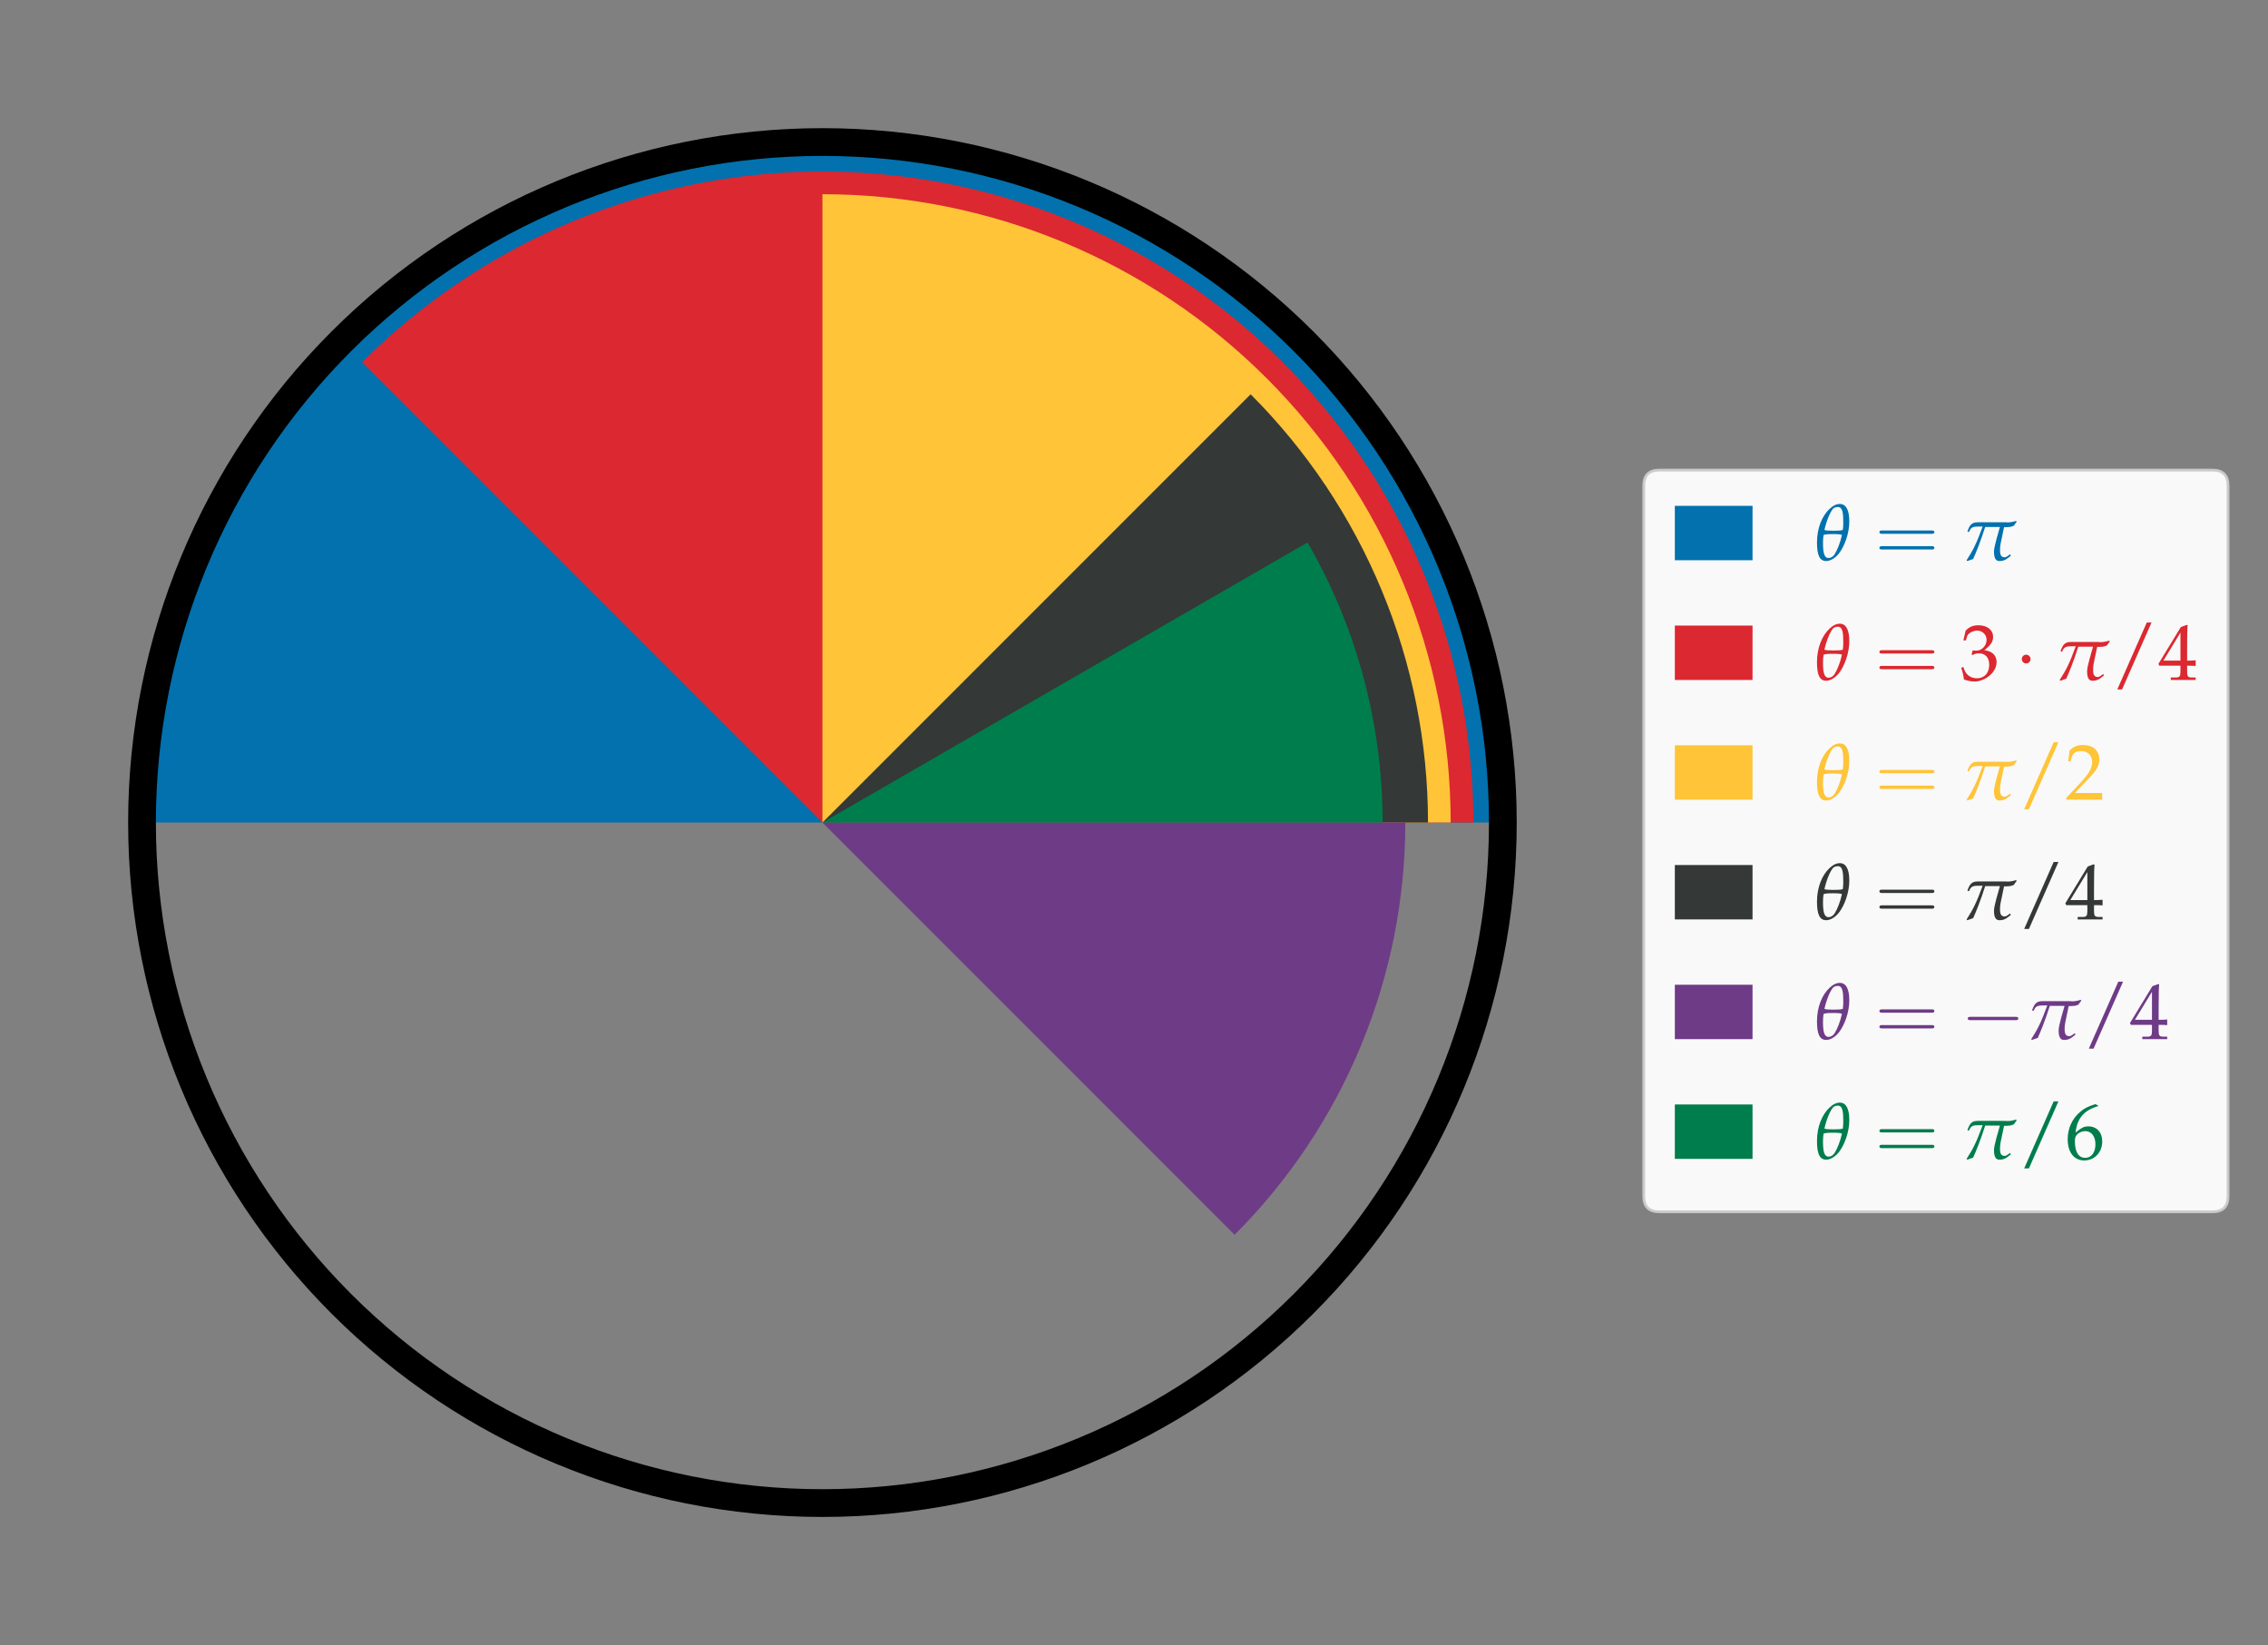 <?xml version="1.0" encoding="utf-8" standalone="no"?>
<!DOCTYPE svg PUBLIC "-//W3C//DTD SVG 1.1//EN"
  "http://www.w3.org/Graphics/SVG/1.1/DTD/svg11.dtd">
<svg height="296.4pt" version="1.1" viewBox="0 0 408.686 296.4" width="408.686pt" xmlns="http://www.w3.org/2000/svg" xmlns:xlink="http://www.w3.org/1999/xlink">
 <rect x="0" y="0" width="408.686" height="296.4" fill="#808080" stroke="none"/>
 <defs>
  <style type="text/css">*{stroke-linecap:butt;stroke-linejoin:round;}</style>
 </defs>
 <g id="figure_1">
  <g id="patch_1">
   <path d="M 0 296.4 
L 408.686 296.4 
L 408.686 0 
L 0 0 
z
" style="fill:none;"/>
  </g>
  <g id="axes_1">
   <g id="patch_2">
    <path d="M 7.2 289.2 
L 289.2 289.2 
L 289.2 7.2 
L 7.2 7.2 
z
" style="fill:none;"/>
   </g>
   <g id="matplotlib.axis_1"/>
   <g id="matplotlib.axis_2"/>
   <g id="legend_1">
    <g id="patch_3">
     <path d="M 299 218.326 
L 398.686 218.326 
Q 401.486 218.326 401.486 215.526 
L 401.486 87.5 
Q 401.486 84.7 398.686 84.7 
L 299 84.7 
Q 296.2 84.7 296.2 87.5 
L 296.2 215.526 
Q 296.2 218.326 299 218.326 
z
" style="fill:#ffffff;opacity:0.95;stroke:#cccccc;stroke-linejoin:miter;stroke-width:0.5;"/>
    </g>
    <g id="patch_4">
     <path d="M 301.8 100.938 
L 315.8 100.938 
L 315.8 91.138 
L 301.8 91.138 
z
" style="fill:#0271ae;"/>
    </g>
    <g id="text_1">
     <!-- $\theta=\pi$ -->
     <g style="fill:#0271ae;" transform="translate(327 100.938)scale(0.14 -0.14)">
      <defs>
       <path d="M 2029 4544 
C 1754 4544 1472 4410 1178 4123 
C 608 3581 186 2616 186 1443 
C 186 428 390 -64 928 -64 
C 1267 -64 1664 172 1965 556 
C 2400 1111 2797 2164 2797 3128 
C 2797 4015 2554 4544 2029 4544 
z
M 1478 2112 
C 1914 2112 2093 2093 2202 2042 
C 2061 1398 1824 825 1619 492 
C 1491 295 1318 181 1126 181 
C 742 181 672 671 672 1430 
C 672 1627 685 1831 717 2036 
C 851 2093 1024 2112 1478 2112 
z
M 1869 4300 
C 2272 4300 2310 3777 2310 2987 
C 2310 2808 2298 2624 2272 2445 
C 2144 2401 1946 2382 1523 2382 
C 1088 2382 902 2401 787 2446 
C 954 3198 1248 3886 1478 4153 
C 1568 4249 1715 4300 1869 4300 
z
" id="PazoMath-Italic-71" transform="scale(0.016)"/>
       <path d="M 4397 2048 
C 4493 2048 4614 2048 4614 2177 
C 4614 2305 4493 2305 4403 2305 
L 570 2305 
C 480 2305 358 2305 358 2177 
C 358 2048 480 2048 576 2048 
z
M 4403 832 
C 4493 832 4614 832 4614 961 
C 4614 1089 4493 1089 4397 1089 
L 576 1089 
C 480 1089 358 1089 358 961 
C 358 832 480 832 570 832 
z
" id="CMR10-3d" transform="scale(0.016)"/>
       <path d="M 614 2277 
L 672 2322 
C 806 2701 1062 2720 1427 2720 
C 1504 2720 1619 2720 1754 2720 
C 1216 1254 973 810 454 -6 
L 512 -64 
L 986 101 
C 1216 599 1606 1567 1958 2688 
L 3149 2688 
C 3040 2286 2669 1115 2669 701 
C 2669 21 2912 -64 3110 -64 
C 3437 -64 3622 20 4026 360 
L 3974 482 
L 3821 372 
C 3840 385 3654 238 3546 238 
C 3245 238 3155 425 3155 823 
C 3155 984 3168 1157 3206 1344 
C 3315 1878 3424 2405 3482 2669 
C 3629 2669 3776 2669 3923 2688 
C 4038 2688 4179 2754 4282 2793 
C 4352 2930 4378 2943 4499 3099 
L 4454 3176 
C 4282 3118 3994 3054 3782 3054 
C 3706 3067 3546 3067 3386 3067 
C 2701 3067 1645 3067 1363 3067 
C 883 3067 710 2864 525 2328 
z
" id="PazoMath-Italic-70" transform="scale(0.016)"/>
      </defs>
      <use transform="scale(0.996)" xlink:href="#PazoMath-Italic-71"/>
      <use transform="translate(77.387 0)scale(1.038)" xlink:href="#CMR10-3d"/>
      <use transform="translate(188.248 0)scale(0.996)" xlink:href="#PazoMath-Italic-70"/>
     </g>
    </g>
    <g id="patch_5">
     <path d="M 301.8 122.509 
L 315.8 122.509 
L 315.8 112.709 
L 301.8 112.709 
z
" style="fill:#dc2830;"/>
    </g>
    <g id="text_2">
     <!-- $\theta=3\cdot\pi/4$ -->
     <g style="fill:#dc2830;" transform="translate(327 122.509)scale(0.14 -0.14)">
      <defs>
       <path d="M 275 3197 
L 474 3197 
L 589 3554 
C 659 3770 1062 3987 1395 3987 
C 1811 3987 2150 3649 2150 3248 
C 2150 2770 1773 2368 1318 2368 
C 1267 2368 1197 2368 1114 2381 
L 1018 2381 
L 941 2047 
L 986 2008 
C 1229 2118 1350 2150 1523 2150 
C 2054 2150 2362 1809 2362 1222 
C 2362 566 1971 135 1376 135 
C 1082 135 819 231 627 411 
C 474 553 390 701 269 1049 
L 96 985 
C 230 593 282 361 320 39 
C 659 -77 941 -128 1178 -128 
C 1690 -128 2278 161 2630 593 
C 2848 857 2957 1140 2957 1442 
C 2957 1751 2829 2022 2598 2182 
C 2438 2298 2291 2350 1971 2407 
C 2483 2803 2675 3096 2675 3472 
C 2675 4040 2202 4416 1491 4416 
C 1056 4416 768 4295 461 3989 
z
" id="URWPalladioL-Roma-33" transform="scale(0.016)"/>
       <path d="M 1229 1619 
C 1229 1805 1075 1958 890 1958 
C 704 1958 550 1805 550 1619 
C 550 1433 704 1280 890 1280 
C 1075 1280 1229 1433 1229 1619 
z
" id="CMSY10-1" transform="scale(0.016)"/>
       <path d="M 3322 4640 
L 2938 4640 
L 557 -768 
L 941 -768 
z
" id="URWPalladioL-Roma-2f" transform="scale(0.016)"/>
       <path d="M 1792 1152 
L 1792 673 
C 1792 289 1722 199 1408 199 
L 1011 199 
L 1011 0 
C 1862 0 1862 0 2016 0 
C 2170 0 2170 0 3021 0 
L 3021 199 
L 2714 199 
C 2400 199 2330 282 2330 669 
L 2330 1152 
C 2707 1152 2842 1152 3021 1133 
L 3021 1588 
C 2720 1563 2598 1563 2502 1563 
L 2483 1563 
L 2330 1563 
L 2330 2457 
C 2330 3600 2342 4152 2374 4416 
L 2298 4448 
L 1824 4275 
L 13 1299 
L 83 1152 
z
M 1792 1563 
L 416 1563 
L 1792 3826 
z
" id="URWPalladioL-Roma-34" transform="scale(0.016)"/>
      </defs>
      <use transform="scale(0.996)" xlink:href="#PazoMath-Italic-71"/>
      <use transform="translate(77.387 0)scale(1.038)" xlink:href="#CMR10-3d"/>
      <use transform="translate(187.003 0)scale(0.996)" xlink:href="#URWPalladioL-Roma-33"/>
      <use transform="translate(257.433 0)scale(1.038)" xlink:href="#CMSY10-1"/>
      <use transform="translate(308.088 0)scale(0.996)" xlink:href="#PazoMath-Italic-70"/>
      <use transform="translate(380.615 0)scale(0.996)" xlink:href="#URWPalladioL-Roma-2f"/>
      <use transform="translate(442.234 0)scale(0.996)" xlink:href="#URWPalladioL-Roma-34"/>
     </g>
    </g>
    <g id="patch_6">
     <path d="M 301.8 144.08 
L 315.8 144.08 
L 315.8 134.28 
L 301.8 134.28 
z
" style="fill:#ffc438;"/>
    </g>
    <g id="text_3">
     <!-- $\theta=\pi/2$ -->
     <g style="fill:#ffc438;" transform="translate(327 144.08)scale(0.14 -0.14)">
      <defs>
       <path d="M 102 160 
L 102 0 
C 1299 0 1299 0 1530 0 
C 1760 0 1760 0 2995 0 
C 2982 125 2982 186 2982 269 
C 2982 348 2982 407 2995 539 
C 2259 539 1965 539 781 539 
L 1946 1761 
C 2566 2414 2758 2763 2758 3238 
C 2758 3966 2259 4416 1446 4416 
C 986 4416 672 4288 358 3969 
L 250 3099 
L 435 3099 
L 518 3393 
C 621 3763 851 3923 1280 3923 
C 1830 3923 2182 3577 2182 3035 
C 2182 2555 1914 2083 1190 1316 
z
" id="URWPalladioL-Roma-32" transform="scale(0.016)"/>
      </defs>
      <use transform="scale(0.996)" xlink:href="#PazoMath-Italic-71"/>
      <use transform="translate(77.387 0)scale(1.038)" xlink:href="#CMR10-3d"/>
      <use transform="translate(188.248 0)scale(0.996)" xlink:href="#PazoMath-Italic-70"/>
      <use transform="translate(260.775 0)scale(0.996)" xlink:href="#URWPalladioL-Roma-2f"/>
      <use transform="translate(322.394 0)scale(0.996)" xlink:href="#URWPalladioL-Roma-32"/>
     </g>
    </g>
    <g id="patch_7">
     <path d="M 301.8 165.651 
L 315.8 165.651 
L 315.8 155.851 
L 301.8 155.851 
z
" style="fill:#343837;"/>
    </g>
    <g id="text_4">
     <!-- $\theta=\pi/4$ -->
     <g style="fill:#343837;" transform="translate(327 165.651)scale(0.14 -0.14)">
      <use transform="scale(0.996)" xlink:href="#PazoMath-Italic-71"/>
      <use transform="translate(77.387 0)scale(1.038)" xlink:href="#CMR10-3d"/>
      <use transform="translate(188.248 0)scale(0.996)" xlink:href="#PazoMath-Italic-70"/>
      <use transform="translate(260.775 0)scale(0.996)" xlink:href="#URWPalladioL-Roma-2f"/>
      <use transform="translate(322.394 0)scale(0.996)" xlink:href="#URWPalladioL-Roma-34"/>
     </g>
    </g>
    <g id="patch_8">
     <path d="M 301.8 187.222 
L 315.8 187.222 
L 315.8 177.422 
L 301.8 177.422 
z
" style="fill:#6e3b87;"/>
    </g>
    <g id="text_5">
     <!-- $\theta=-\pi/4$ -->
     <g style="fill:#6e3b87;" transform="translate(327 187.222)scale(0.14 -0.14)">
      <defs>
       <path d="M 4218 1472 
C 4326 1472 4442 1472 4442 1600 
C 4442 1728 4326 1728 4218 1728 
L 755 1728 
C 646 1728 531 1728 531 1600 
C 531 1472 646 1472 755 1472 
z
" id="CMSY10-0" transform="scale(0.016)"/>
      </defs>
      <use transform="scale(0.996)" xlink:href="#PazoMath-Italic-71"/>
      <use transform="translate(77.387 0)scale(1.038)" xlink:href="#CMR10-3d"/>
      <use transform="translate(188.248 0)scale(1.038)" xlink:href="#CMSY10-0"/>
      <use transform="translate(271.435 0)scale(0.996)" xlink:href="#PazoMath-Italic-70"/>
      <use transform="translate(343.962 0)scale(0.996)" xlink:href="#URWPalladioL-Roma-2f"/>
      <use transform="translate(405.581 0)scale(0.996)" xlink:href="#URWPalladioL-Roma-34"/>
     </g>
    </g>
    <g id="patch_9">
     <path d="M 301.8 208.793 
L 315.8 208.793 
L 315.8 198.993 
L 301.8 198.993 
z
" style="fill:#007d4d;"/>
    </g>
    <g id="text_6">
     <!-- $\theta=\pi/6$ -->
     <g style="fill:#007d4d;" transform="translate(327 208.793)scale(0.14 -0.14)">
      <defs>
       <path d="M 2662 4310 
L 2426 4419 
C 1811 4214 1549 4086 1222 3804 
C 563 3246 205 2464 205 1585 
C 205 526 717 -128 1542 -128 
C 2374 -128 2995 532 2995 1405 
C 2995 2143 2554 2624 1875 2624 
C 1555 2624 1363 2540 986 2239 
C 915 2181 909 2175 838 2124 
C 973 3284 1510 3913 2662 4259 
z
M 1632 2239 
C 2118 2239 2445 1816 2445 1181 
C 2445 513 2118 83 1626 83 
C 1082 83 787 551 787 1412 
C 787 1636 813 1758 883 1867 
C 1024 2085 1325 2239 1632 2239 
z
" id="URWPalladioL-Roma-36" transform="scale(0.016)"/>
      </defs>
      <use transform="scale(0.996)" xlink:href="#PazoMath-Italic-71"/>
      <use transform="translate(77.387 0)scale(1.038)" xlink:href="#CMR10-3d"/>
      <use transform="translate(188.248 0)scale(0.996)" xlink:href="#PazoMath-Italic-70"/>
      <use transform="translate(260.775 0)scale(0.996)" xlink:href="#URWPalladioL-Roma-2f"/>
      <use transform="translate(322.394 0)scale(0.996)" xlink:href="#URWPalladioL-Roma-36"/>
     </g>
    </g>
   </g>
   <g id="patch_10">
    <path clip-path="url(#pd96a4777fd)" d="M 269.582 148.2 
C 269.582 116.019 256.785 85.124 234.03 62.369 
C 211.275 39.615 180.38 26.817 148.2 26.817 
C 116.019 26.817 85.124 39.615 62.369 62.369 
C 39.615 85.124 26.817 116.019 26.817 148.2 
L 148.2 148.2 
L 269.582 148.2 
z
" style="fill:#0271ae;"/>
   </g>
   <g id="patch_11">
    <path clip-path="url(#pd96a4777fd)" d="M 265.495 148.2 
C 265.495 125.004 258.614 102.321 245.727 83.034 
C 232.84 63.747 214.517 48.71 193.087 39.833 
C 171.656 30.956 148.067 28.633 125.317 33.158 
C 102.566 37.683 81.661 48.857 65.259 65.259 
L 148.2 148.2 
L 265.495 148.2 
z
" style="fill:#dc2830;"/>
   </g>
   <g id="patch_12">
    <path clip-path="url(#pd96a4777fd)" d="M 261.408 148.2 
C 261.408 118.187 249.473 89.372 228.25 68.149 
C 207.028 46.927 178.213 34.991 148.2 34.991 
L 148.2 148.2 
L 261.408 148.2 
z
" style="fill:#ffc438;"/>
   </g>
   <g id="patch_13">
    <path clip-path="url(#pd96a4777fd)" d="M 257.321 148.2 
C 257.321 133.87 254.499 119.68 249.015 106.441 
C 243.531 93.202 235.493 81.172 225.36 71.039 
L 148.2 148.2 
L 257.321 148.2 
z
" style="fill:#343837;"/>
   </g>
   <g id="patch_14">
    <path clip-path="url(#pd96a4777fd)" d="M 222.47 222.47 
C 232.224 212.717 239.961 201.138 245.239 188.395 
C 250.517 175.652 253.234 161.993 253.234 148.2 
L 148.2 148.2 
L 222.47 222.47 
z
" style="fill:#6e3b87;"/>
   </g>
   <g id="patch_15">
    <path clip-path="url(#pd96a4777fd)" d="M 249.147 148.2 
C 249.147 139.378 247.991 130.594 245.708 122.073 
C 243.424 113.551 240.034 105.366 235.623 97.726 
L 148.2 148.2 
L 249.147 148.2 
z
" style="fill:#007d4d;"/>
   </g>
   <g id="patch_16">
    <path clip-path="url(#pd96a4777fd)" d="M 148.2 270.808 
C 180.716 270.808 211.905 257.889 234.897 234.897 
C 257.889 211.905 270.808 180.716 270.808 148.2 
C 270.808 115.684 257.889 84.495 234.897 61.502 
C 211.905 38.51 180.716 25.591 148.2 25.591 
C 115.684 25.591 84.495 38.51 61.502 61.502 
C 38.51 84.495 25.591 115.684 25.591 148.2 
C 25.591 180.716 38.51 211.905 61.502 234.897 
C 84.495 257.889 115.684 270.808 148.2 270.808 
z
" style="fill:none;stroke:#000000;stroke-linejoin:miter;stroke-width:5;"/>
   </g>
  </g>
 </g>
 <defs>
  <clipPath id="pd96a4777fd">
   <rect height="282" width="282" x="7.2" y="7.2"/>
  </clipPath>
 </defs>
</svg>
